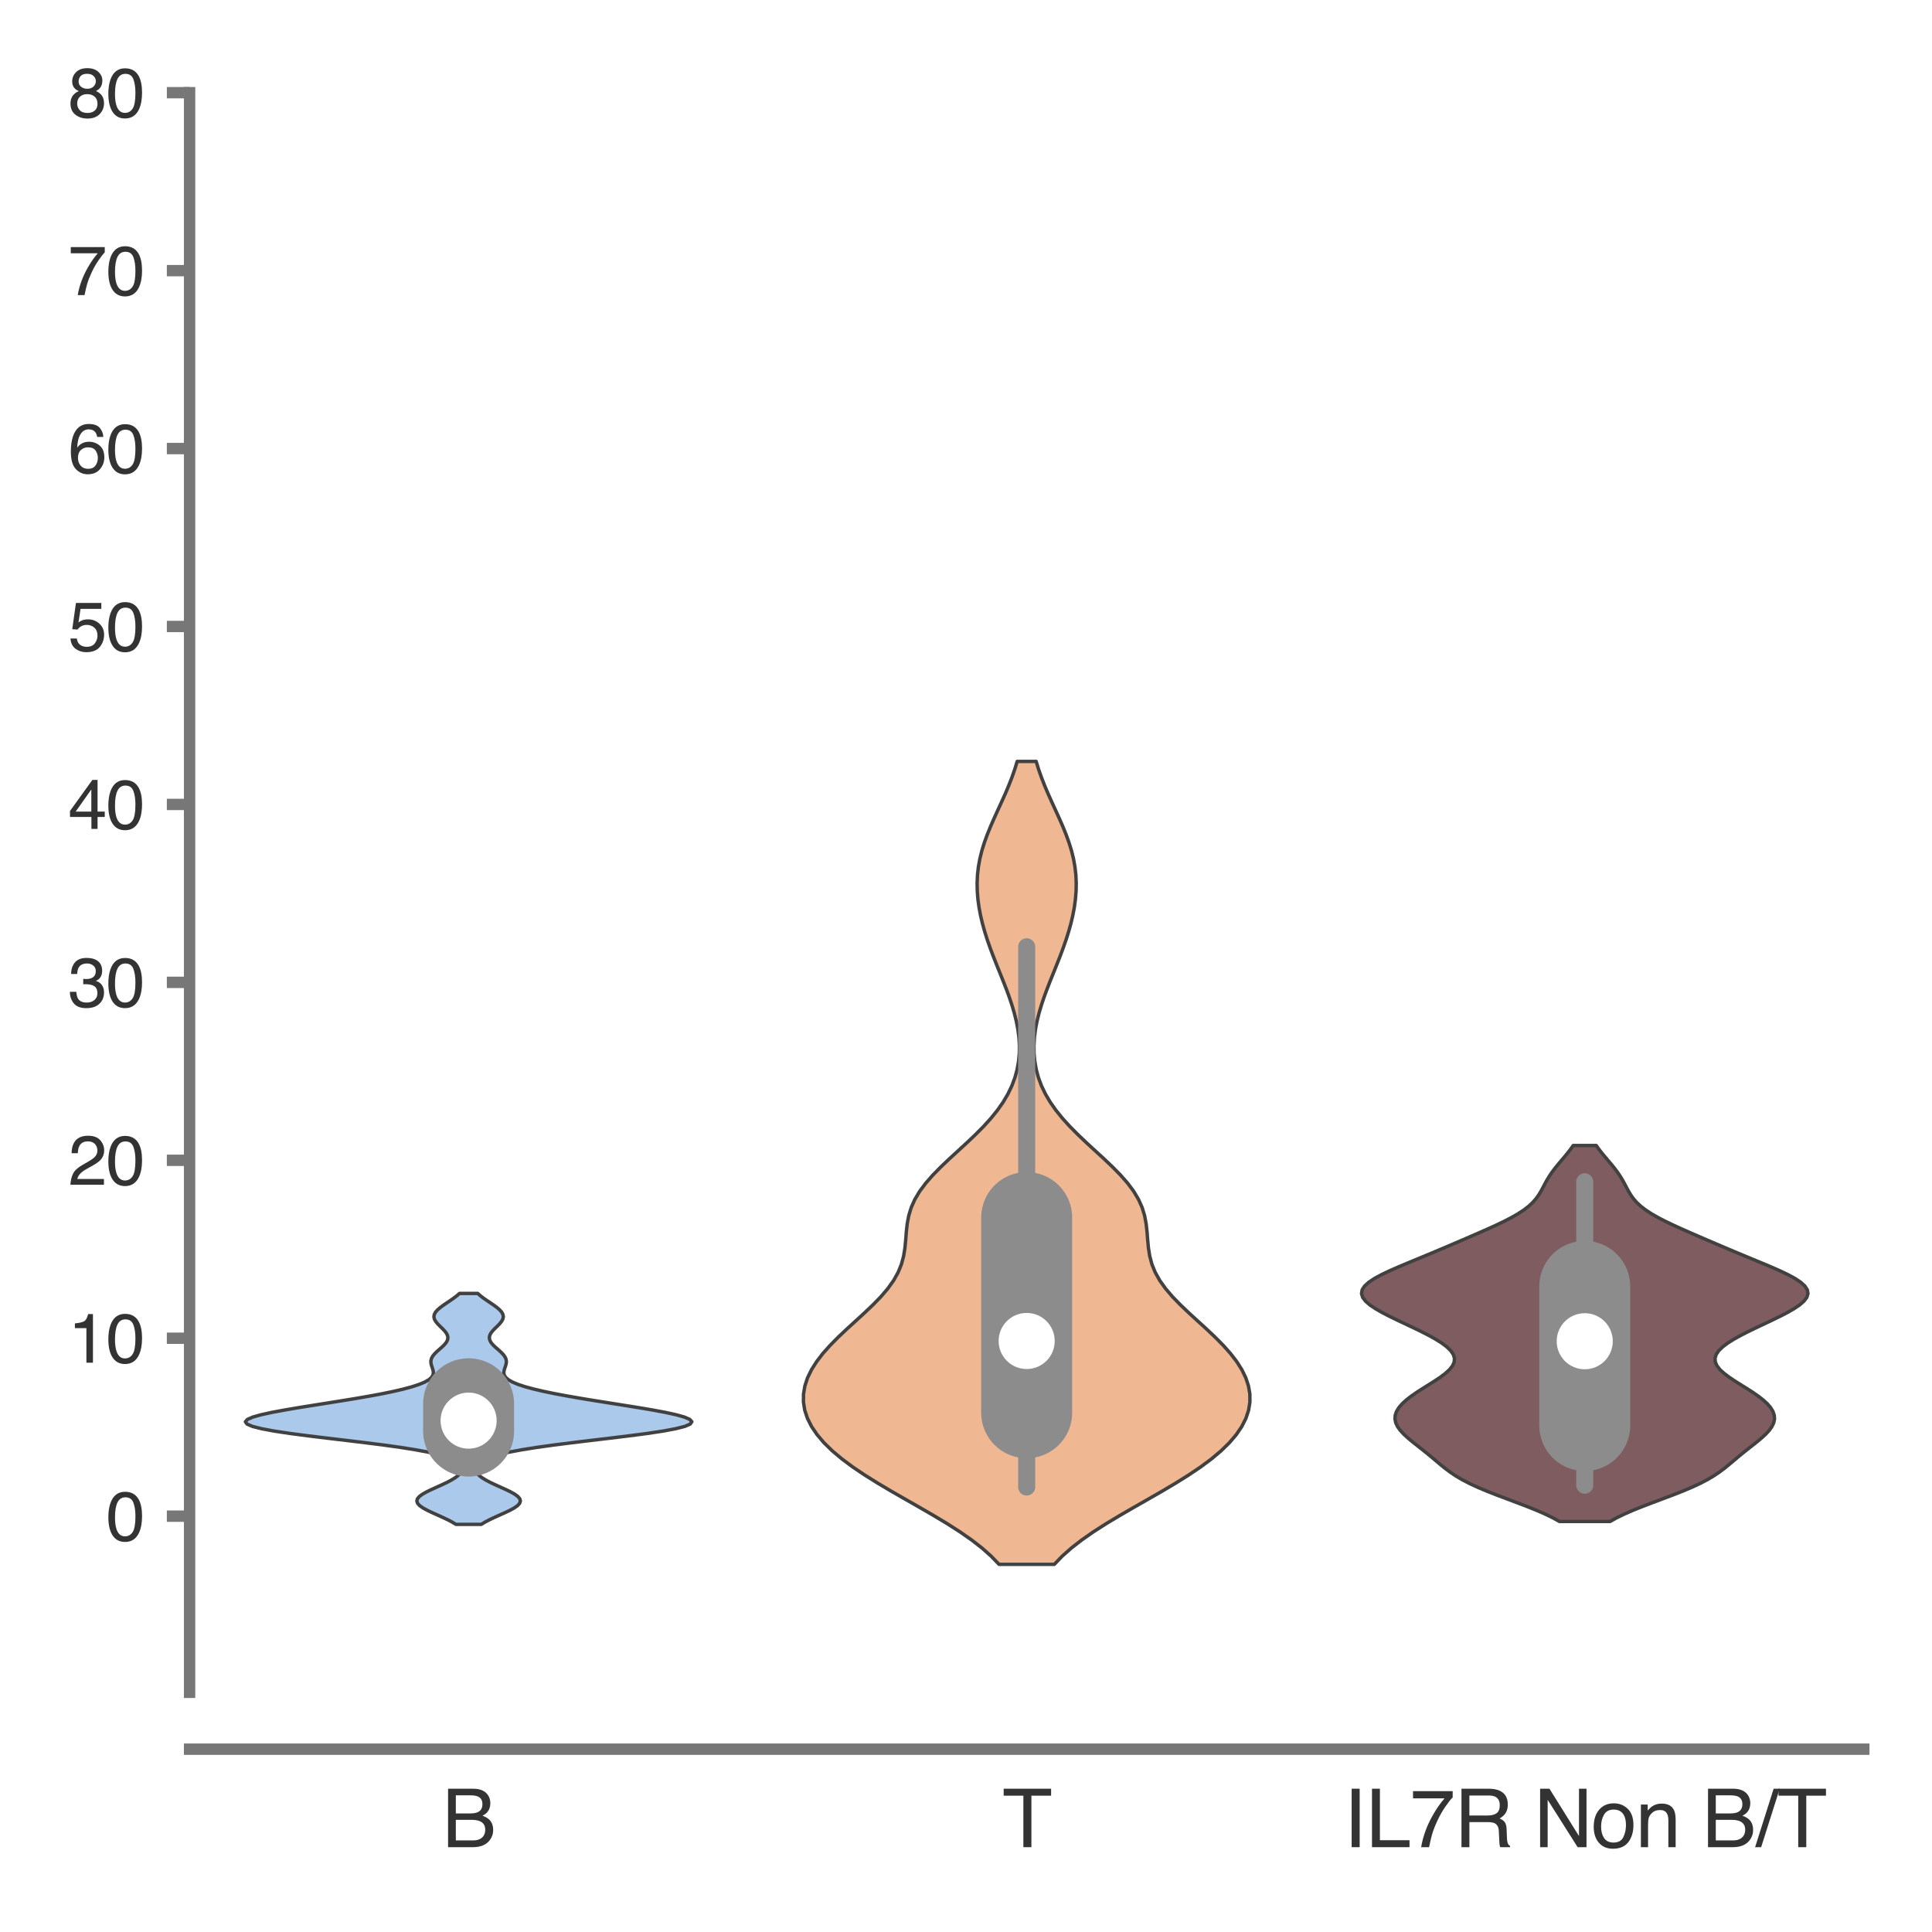 <?xml version="1.0" encoding="utf-8" standalone="no"?>
<!DOCTYPE svg PUBLIC "-//W3C//DTD SVG 1.1//EN"
  "http://www.w3.org/Graphics/SVG/1.1/DTD/svg11.dtd">
<svg xmlns:xlink="http://www.w3.org/1999/xlink" width="84.96pt" height="84.96pt" viewBox="0 0 84.96 84.96" xmlns="http://www.w3.org/2000/svg" version="1.1">
 <defs>
  <style type="text/css">*{stroke-linejoin: round; stroke-linecap: butt}</style>
 </defs>
 <g id="figure_1">
  <g id="patch_1">
   <path d="M 0 84.96 
L 84.96 84.96 
L 84.96 0 
L 0 0 
z
" style="fill: #ffffff"/>
  </g>
  <g id="axes_1">
   <g id="patch_2">
    <path d="M 8.337 74.42 
L 81.96 74.42 
L 81.96 4.076 
L 8.337 4.076 
z
" style="fill: #ffffff"/>
   </g>
   <g id="matplotlib.axis_1">
    <g id="xtick_1">
     <g id="text_1">
      <!-- B -->
      <g style="fill: #333333" transform="translate(19.44 81.23) scale(0.035 -0.035)">
       <defs>
        <path id="Helvetica-42" d="M 2213 2650 
Q 2606 2650 2825 2759 
Q 3169 2931 3169 3378 
Q 3169 3828 2803 3984 
Q 2597 4072 2191 4072 
L 1081 4072 
L 1081 2650 
L 2213 2650 
z
M 2422 531 
Q 2994 531 3238 863 
Q 3391 1072 3391 1369 
Q 3391 1869 2944 2050 
Q 2706 2147 2316 2147 
L 1081 2147 
L 1081 531 
L 2422 531 
z
M 472 4591 
L 2444 4591 
Q 3250 4591 3591 4109 
Q 3791 3825 3791 3453 
Q 3791 3019 3544 2741 
Q 3416 2594 3175 2472 
Q 3528 2338 3703 2169 
Q 4013 1869 4013 1341 
Q 4013 897 3734 538 
Q 3319 0 2413 0 
L 472 0 
L 472 4591 
z
" transform="scale(0.016)"/>
       </defs>
       <use xlink:href="#Helvetica-42"/>
      </g>
     </g>
    </g>
    <g id="xtick_2">
     <g id="text_2">
      <!-- T -->
      <g style="fill: #333333" transform="translate(44.079 81.23) scale(0.035 -0.035)">
       <defs>
        <path id="Helvetica-54" d="M 3828 4591 
L 3828 4044 
L 2281 4044 
L 2281 0 
L 1650 0 
L 1650 4044 
L 103 4044 
L 103 4591 
L 3828 4591 
z
" transform="scale(0.016)"/>
       </defs>
       <use xlink:href="#Helvetica-54"/>
      </g>
     </g>
    </g>
    <g id="xtick_3">
     <g id="text_3">
      <!-- IL7R Non B/T -->
      <g style="fill: #333333" transform="translate(59.088 81.23) scale(0.035 -0.035)">
       <defs>
        <path id="Helvetica-49" d="M 628 4591 
L 1256 4591 
L 1256 0 
L 628 0 
L 628 4591 
z
" transform="scale(0.016)"/>
        <path id="Helvetica-4c" d="M 488 4591 
L 1109 4591 
L 1109 547 
L 3434 547 
L 3434 0 
L 488 0 
L 488 4591 
z
" transform="scale(0.016)"/>
        <path id="Helvetica-37" d="M 3347 4400 
L 3347 3909 
Q 3131 3700 2773 3181 
Q 2416 2663 2141 2063 
Q 1869 1478 1728 997 
Q 1638 688 1494 0 
L 872 0 
Q 1084 1281 1809 2550 
Q 2238 3294 2709 3834 
L 234 3834 
L 234 4400 
L 3347 4400 
z
" transform="scale(0.016)"/>
        <path id="Helvetica-52" d="M 2622 2488 
Q 3059 2488 3314 2663 
Q 3569 2838 3569 3294 
Q 3569 3784 3213 3963 
Q 3022 4056 2703 4056 
L 1184 4056 
L 1184 2488 
L 2622 2488 
z
M 563 4591 
L 2688 4591 
Q 3213 4591 3553 4438 
Q 4200 4144 4200 3353 
Q 4200 2941 4029 2678 
Q 3859 2416 3553 2256 
Q 3822 2147 3958 1969 
Q 4094 1791 4109 1391 
L 4131 775 
Q 4141 513 4175 384 
Q 4231 166 4375 103 
L 4375 0 
L 3613 0 
Q 3581 59 3562 153 
Q 3544 247 3531 516 
L 3494 1281 
Q 3472 1731 3159 1884 
Q 2981 1969 2600 1969 
L 1184 1969 
L 1184 0 
L 563 0 
L 563 4591 
z
" transform="scale(0.016)"/>
        <path id="Helvetica-20" transform="scale(0.016)"/>
        <path id="Helvetica-4e" d="M 488 4591 
L 1222 4591 
L 3541 872 
L 3541 4591 
L 4131 4591 
L 4131 0 
L 3434 0 
L 1081 3716 
L 1081 0 
L 488 0 
L 488 4591 
z
M 2269 4591 
L 2269 4591 
z
" transform="scale(0.016)"/>
        <path id="Helvetica-6f" d="M 1741 363 
Q 2300 363 2508 786 
Q 2716 1209 2716 1728 
Q 2716 2197 2566 2491 
Q 2328 2953 1747 2953 
Q 1231 2953 997 2559 
Q 763 2166 763 1609 
Q 763 1075 997 719 
Q 1231 363 1741 363 
z
M 1763 3444 
Q 2409 3444 2856 3012 
Q 3303 2581 3303 1744 
Q 3303 934 2909 406 
Q 2516 -122 1688 -122 
Q 997 -122 590 345 
Q 184 813 184 1600 
Q 184 2444 612 2944 
Q 1041 3444 1763 3444 
z
M 1744 3428 
L 1744 3428 
z
" transform="scale(0.016)"/>
        <path id="Helvetica-6e" d="M 413 3347 
L 947 3347 
L 947 2872 
Q 1184 3166 1450 3294 
Q 1716 3422 2041 3422 
Q 2753 3422 3003 2925 
Q 3141 2653 3141 2147 
L 3141 0 
L 2569 0 
L 2569 2109 
Q 2569 2416 2478 2603 
Q 2328 2916 1934 2916 
Q 1734 2916 1606 2875 
Q 1375 2806 1200 2600 
Q 1059 2434 1017 2257 
Q 975 2081 975 1753 
L 975 0 
L 413 0 
L 413 3347 
z
M 1734 3428 
L 1734 3428 
z
" transform="scale(0.016)"/>
        <path id="Helvetica-2f" d="M 1456 4591 
L 1931 4591 
L 475 0 
L 0 0 
L 1456 4591 
z
" transform="scale(0.016)"/>
       </defs>
       <use xlink:href="#Helvetica-49"/>
       <use xlink:href="#Helvetica-4c" x="27.783"/>
       <use xlink:href="#Helvetica-37" x="83.398"/>
       <use xlink:href="#Helvetica-52" x="139.014"/>
       <use xlink:href="#Helvetica-20" x="211.23"/>
       <use xlink:href="#Helvetica-4e" x="239.014"/>
       <use xlink:href="#Helvetica-6f" x="311.23"/>
       <use xlink:href="#Helvetica-6e" x="366.846"/>
       <use xlink:href="#Helvetica-20" x="422.461"/>
       <use xlink:href="#Helvetica-42" x="450.244"/>
       <use xlink:href="#Helvetica-2f" x="516.943"/>
       <use xlink:href="#Helvetica-54" x="544.727"/>
      </g>
     </g>
    </g>
   </g>
   <g id="matplotlib.axis_2">
    <g id="ytick_1">
     <g id="line2d_1">
      <defs>
       <path id="m715e8c5f2d" d="M 0 0 
L -1 0 
" style="stroke: #777777; stroke-width: 0.5"/>
      </defs>
      <g>
       <use xlink:href="#m715e8c5f2d" x="8.337" y="66.673" style="fill: #777777; stroke: #777777; stroke-width: 0.5"/>
      </g>
     </g>
     <g id="text_4">
      <!-- 0 -->
      <g style="fill: #333333" transform="translate(4.669 67.749) scale(0.03 -0.03)">
       <defs>
        <path id="Helvetica-30" d="M 1731 4475 
Q 2600 4475 2988 3759 
Q 3288 3206 3288 2244 
Q 3288 1331 3016 734 
Q 2622 -122 1728 -122 
Q 922 -122 528 578 
Q 200 1163 200 2147 
Q 200 2909 397 3456 
Q 766 4475 1731 4475 
z
M 1725 391 
Q 2163 391 2422 778 
Q 2681 1166 2681 2222 
Q 2681 2984 2493 3476 
Q 2306 3969 1766 3969 
Q 1269 3969 1039 3501 
Q 809 3034 809 2125 
Q 809 1441 956 1025 
Q 1181 391 1725 391 
z
" transform="scale(0.016)"/>
       </defs>
       <use xlink:href="#Helvetica-30"/>
      </g>
     </g>
    </g>
    <g id="ytick_2">
     <g id="line2d_2">
      <g>
       <use xlink:href="#m715e8c5f2d" x="8.337" y="58.849" style="fill: #777777; stroke: #777777; stroke-width: 0.5"/>
      </g>
     </g>
     <g id="text_5">
      <!-- 10 -->
      <g style="fill: #333333" transform="translate(3 59.925) scale(0.03 -0.03)">
       <defs>
        <path id="Helvetica-31" d="M 613 3169 
L 613 3600 
Q 1222 3659 1462 3798 
Q 1703 3938 1822 4456 
L 2266 4456 
L 2266 0 
L 1666 0 
L 1666 3169 
L 613 3169 
z
" transform="scale(0.016)"/>
       </defs>
       <use xlink:href="#Helvetica-31"/>
       <use xlink:href="#Helvetica-30" x="55.615"/>
      </g>
     </g>
    </g>
    <g id="ytick_3">
     <g id="line2d_3">
      <g>
       <use xlink:href="#m715e8c5f2d" x="8.337" y="51.024" style="fill: #777777; stroke: #777777; stroke-width: 0.5"/>
      </g>
     </g>
     <g id="text_6">
      <!-- 20 -->
      <g style="fill: #333333" transform="translate(3 52.1) scale(0.03 -0.03)">
       <defs>
        <path id="Helvetica-32" d="M 200 0 
Q 231 578 439 1006 
Q 647 1434 1250 1784 
L 1850 2131 
Q 2253 2366 2416 2531 
Q 2672 2791 2672 3125 
Q 2672 3516 2437 3745 
Q 2203 3975 1813 3975 
Q 1234 3975 1013 3538 
Q 894 3303 881 2888 
L 309 2888 
Q 319 3472 525 3841 
Q 891 4491 1816 4491 
Q 2584 4491 2939 4075 
Q 3294 3659 3294 3150 
Q 3294 2613 2916 2231 
Q 2697 2009 2131 1694 
L 1703 1456 
Q 1397 1288 1222 1134 
Q 909 863 828 531 
L 3272 531 
L 3272 0 
L 200 0 
z
" transform="scale(0.016)"/>
       </defs>
       <use xlink:href="#Helvetica-32"/>
       <use xlink:href="#Helvetica-30" x="55.615"/>
      </g>
     </g>
    </g>
    <g id="ytick_4">
     <g id="line2d_4">
      <g>
       <use xlink:href="#m715e8c5f2d" x="8.337" y="43.199" style="fill: #777777; stroke: #777777; stroke-width: 0.5"/>
      </g>
     </g>
     <g id="text_7">
      <!-- 30 -->
      <g style="fill: #333333" transform="translate(3 44.275) scale(0.03 -0.03)">
       <defs>
        <path id="Helvetica-33" d="M 1663 -122 
Q 869 -122 511 314 
Q 153 750 153 1375 
L 741 1375 
Q 778 941 903 744 
Q 1122 391 1694 391 
Q 2138 391 2406 628 
Q 2675 866 2675 1241 
Q 2675 1703 2392 1887 
Q 2109 2072 1606 2072 
Q 1550 2072 1492 2070 
Q 1434 2069 1375 2066 
L 1375 2563 
Q 1463 2553 1522 2550 
Q 1581 2547 1650 2547 
Q 1966 2547 2169 2647 
Q 2525 2822 2525 3272 
Q 2525 3606 2287 3787 
Q 2050 3969 1734 3969 
Q 1172 3969 956 3594 
Q 838 3388 822 3006 
L 266 3006 
Q 266 3506 466 3856 
Q 809 4481 1675 4481 
Q 2359 4481 2734 4176 
Q 3109 3872 3109 3294 
Q 3109 2881 2888 2625 
Q 2750 2466 2531 2375 
Q 2884 2278 3082 2001 
Q 3281 1725 3281 1325 
Q 3281 684 2859 281 
Q 2438 -122 1663 -122 
z
" transform="scale(0.016)"/>
       </defs>
       <use xlink:href="#Helvetica-33"/>
       <use xlink:href="#Helvetica-30" x="55.615"/>
      </g>
     </g>
    </g>
    <g id="ytick_5">
     <g id="line2d_5">
      <g>
       <use xlink:href="#m715e8c5f2d" x="8.337" y="35.375" style="fill: #777777; stroke: #777777; stroke-width: 0.5"/>
      </g>
     </g>
     <g id="text_8">
      <!-- 40 -->
      <g style="fill: #333333" transform="translate(3 36.451) scale(0.03 -0.03)">
       <defs>
        <path id="Helvetica-34" d="M 2116 1584 
L 2116 3613 
L 681 1584 
L 2116 1584 
z
M 2125 0 
L 2125 1094 
L 163 1094 
L 163 1644 
L 2213 4488 
L 2688 4488 
L 2688 1584 
L 3347 1584 
L 3347 1094 
L 2688 1094 
L 2688 0 
L 2125 0 
z
" transform="scale(0.016)"/>
       </defs>
       <use xlink:href="#Helvetica-34"/>
       <use xlink:href="#Helvetica-30" x="55.615"/>
      </g>
     </g>
    </g>
    <g id="ytick_6">
     <g id="line2d_6">
      <g>
       <use xlink:href="#m715e8c5f2d" x="8.337" y="27.55" style="fill: #777777; stroke: #777777; stroke-width: 0.5"/>
      </g>
     </g>
     <g id="text_9">
      <!-- 50 -->
      <g style="fill: #333333" transform="translate(3 28.626) scale(0.03 -0.03)">
       <defs>
        <path id="Helvetica-35" d="M 791 1141 
Q 847 659 1238 475 
Q 1438 381 1700 381 
Q 2200 381 2440 700 
Q 2681 1019 2681 1406 
Q 2681 1875 2395 2131 
Q 2109 2388 1709 2388 
Q 1419 2388 1211 2275 
Q 1003 2163 856 1963 
L 369 1991 
L 709 4400 
L 3034 4400 
L 3034 3856 
L 1131 3856 
L 941 2613 
Q 1097 2731 1238 2791 
Q 1488 2894 1816 2894 
Q 2431 2894 2859 2497 
Q 3288 2100 3288 1491 
Q 3288 856 2895 371 
Q 2503 -113 1644 -113 
Q 1097 -113 676 195 
Q 256 503 206 1141 
L 791 1141 
z
" transform="scale(0.016)"/>
       </defs>
       <use xlink:href="#Helvetica-35"/>
       <use xlink:href="#Helvetica-30" x="55.615"/>
      </g>
     </g>
    </g>
    <g id="ytick_7">
     <g id="line2d_7">
      <g>
       <use xlink:href="#m715e8c5f2d" x="8.337" y="19.725" style="fill: #777777; stroke: #777777; stroke-width: 0.5"/>
      </g>
     </g>
     <g id="text_10">
      <!-- 60 -->
      <g style="fill: #333333" transform="translate(3 20.801) scale(0.03 -0.03)">
       <defs>
        <path id="Helvetica-36" d="M 1872 4494 
Q 2622 4494 2917 4105 
Q 3213 3716 3213 3303 
L 2656 3303 
Q 2606 3569 2497 3719 
Q 2294 4000 1881 4000 
Q 1409 4000 1131 3564 
Q 853 3128 822 2316 
Q 1016 2600 1309 2741 
Q 1578 2866 1909 2866 
Q 2472 2866 2890 2506 
Q 3309 2147 3309 1434 
Q 3309 825 2912 354 
Q 2516 -116 1781 -116 
Q 1153 -116 697 361 
Q 241 838 241 1966 
Q 241 2800 444 3381 
Q 834 4494 1872 4494 
z
M 1831 384 
Q 2275 384 2495 682 
Q 2716 981 2716 1388 
Q 2716 1731 2519 2042 
Q 2322 2353 1803 2353 
Q 1441 2353 1167 2112 
Q 894 1872 894 1388 
Q 894 963 1142 673 
Q 1391 384 1831 384 
z
" transform="scale(0.016)"/>
       </defs>
       <use xlink:href="#Helvetica-36"/>
       <use xlink:href="#Helvetica-30" x="55.615"/>
      </g>
     </g>
    </g>
    <g id="ytick_8">
     <g id="line2d_8">
      <g>
       <use xlink:href="#m715e8c5f2d" x="8.337" y="11.901" style="fill: #777777; stroke: #777777; stroke-width: 0.5"/>
      </g>
     </g>
     <g id="text_11">
      <!-- 70 -->
      <g style="fill: #333333" transform="translate(3 12.977) scale(0.03 -0.03)">
       <use xlink:href="#Helvetica-37"/>
       <use xlink:href="#Helvetica-30" x="55.615"/>
      </g>
     </g>
    </g>
    <g id="ytick_9">
     <g id="line2d_9">
      <g>
       <use xlink:href="#m715e8c5f2d" x="8.337" y="4.076" style="fill: #777777; stroke: #777777; stroke-width: 0.5"/>
      </g>
     </g>
     <g id="text_12">
      <!-- 80 -->
      <g style="fill: #333333" transform="translate(3 5.152) scale(0.03 -0.03)">
       <defs>
        <path id="Helvetica-38" d="M 1741 2600 
Q 2113 2600 2322 2808 
Q 2531 3016 2531 3303 
Q 2531 3553 2331 3762 
Q 2131 3972 1722 3972 
Q 1316 3972 1134 3762 
Q 953 3553 953 3272 
Q 953 2956 1187 2778 
Q 1422 2600 1741 2600 
z
M 1775 384 
Q 2166 384 2423 595 
Q 2681 806 2681 1225 
Q 2681 1659 2415 1884 
Q 2150 2109 1734 2109 
Q 1331 2109 1076 1879 
Q 822 1650 822 1244 
Q 822 894 1055 639 
Q 1288 384 1775 384 
z
M 975 2384 
Q 741 2484 609 2619 
Q 363 2869 363 3269 
Q 363 3769 725 4128 
Q 1088 4488 1753 4488 
Q 2397 4488 2762 4148 
Q 3128 3809 3128 3356 
Q 3128 2938 2916 2678 
Q 2797 2531 2547 2391 
Q 2825 2263 2984 2097 
Q 3281 1784 3281 1284 
Q 3281 694 2884 283 
Q 2488 -128 1763 -128 
Q 1109 -128 657 226 
Q 206 581 206 1256 
Q 206 1653 400 1942 
Q 594 2231 975 2384 
z
" transform="scale(0.016)"/>
       </defs>
       <use xlink:href="#Helvetica-38"/>
       <use xlink:href="#Helvetica-30" x="55.615"/>
      </g>
     </g>
    </g>
   </g>
   <g id="PolyCollection_1">
    <defs>
     <path id="mb86c79a776" d="M 21.163 -17.925 
L 20.051 -17.925 
L 19.882 -18.027 
L 19.686 -18.13 
L 19.47 -18.232 
L 19.242 -18.335 
L 19.013 -18.438 
L 18.798 -18.54 
L 18.609 -18.643 
L 18.461 -18.745 
L 18.365 -18.848 
L 18.33 -18.95 
L 18.357 -19.053 
L 18.445 -19.156 
L 18.587 -19.258 
L 18.771 -19.361 
L 18.984 -19.463 
L 19.211 -19.566 
L 19.439 -19.669 
L 19.655 -19.771 
L 19.849 -19.874 
L 20.016 -19.976 
L 20.149 -20.079 
L 20.246 -20.182 
L 20.306 -20.284 
L 20.325 -20.387 
L 20.3 -20.489 
L 20.226 -20.592 
L 20.096 -20.694 
L 19.899 -20.797 
L 19.626 -20.9 
L 19.266 -21.002 
L 18.813 -21.105 
L 18.261 -21.207 
L 17.613 -21.31 
L 16.878 -21.413 
L 16.073 -21.515 
L 15.223 -21.618 
L 14.36 -21.72 
L 13.52 -21.823 
L 12.742 -21.925 
L 12.06 -22.028 
L 11.506 -22.131 
L 11.103 -22.233 
L 10.863 -22.336 
L 10.791 -22.438 
L 10.88 -22.541 
L 11.117 -22.644 
L 11.481 -22.746 
L 11.95 -22.849 
L 12.498 -22.951 
L 13.102 -23.054 
L 13.739 -23.156 
L 14.388 -23.259 
L 15.033 -23.362 
L 15.657 -23.464 
L 16.25 -23.567 
L 16.799 -23.669 
L 17.298 -23.772 
L 17.739 -23.875 
L 18.117 -23.977 
L 18.43 -24.08 
L 18.676 -24.182 
L 18.856 -24.285 
L 18.975 -24.387 
L 19.039 -24.49 
L 19.059 -24.593 
L 19.046 -24.695 
L 19.015 -24.798 
L 18.98 -24.9 
L 18.953 -25.003 
L 18.947 -25.106 
L 18.968 -25.208 
L 19.02 -25.311 
L 19.099 -25.413 
L 19.202 -25.516 
L 19.317 -25.619 
L 19.433 -25.721 
L 19.539 -25.824 
L 19.624 -25.926 
L 19.678 -26.029 
L 19.697 -26.131 
L 19.679 -26.234 
L 19.627 -26.337 
L 19.547 -26.439 
L 19.448 -26.542 
L 19.343 -26.644 
L 19.242 -26.747 
L 19.159 -26.85 
L 19.102 -26.952 
L 19.081 -27.055 
L 19.098 -27.157 
L 19.153 -27.26 
L 19.244 -27.362 
L 19.364 -27.465 
L 19.503 -27.568 
L 19.654 -27.67 
L 19.807 -27.773 
L 19.953 -27.875 
L 20.088 -27.978 
L 20.206 -28.081 
L 21.009 -28.081 
L 21.009 -28.081 
L 21.127 -27.978 
L 21.261 -27.875 
L 21.408 -27.773 
L 21.561 -27.67 
L 21.711 -27.568 
L 21.851 -27.465 
L 21.97 -27.362 
L 22.061 -27.26 
L 22.117 -27.157 
L 22.134 -27.055 
L 22.112 -26.952 
L 22.056 -26.85 
L 21.972 -26.747 
L 21.872 -26.644 
L 21.766 -26.542 
L 21.667 -26.439 
L 21.587 -26.337 
L 21.535 -26.234 
L 21.518 -26.131 
L 21.537 -26.029 
L 21.591 -25.926 
L 21.675 -25.824 
L 21.781 -25.721 
L 21.898 -25.619 
L 22.013 -25.516 
L 22.115 -25.413 
L 22.195 -25.311 
L 22.246 -25.208 
L 22.268 -25.106 
L 22.261 -25.003 
L 22.235 -24.9 
L 22.199 -24.798 
L 22.168 -24.695 
L 22.155 -24.593 
L 22.175 -24.49 
L 22.239 -24.387 
L 22.358 -24.285 
L 22.539 -24.182 
L 22.785 -24.08 
L 23.097 -23.977 
L 23.476 -23.875 
L 23.917 -23.772 
L 24.415 -23.669 
L 24.965 -23.567 
L 25.557 -23.464 
L 26.182 -23.362 
L 26.826 -23.259 
L 27.476 -23.156 
L 28.113 -23.054 
L 28.717 -22.951 
L 29.265 -22.849 
L 29.734 -22.746 
L 30.098 -22.644 
L 30.335 -22.541 
L 30.424 -22.438 
L 30.351 -22.336 
L 30.112 -22.233 
L 29.708 -22.131 
L 29.154 -22.028 
L 28.473 -21.925 
L 27.694 -21.823 
L 26.855 -21.72 
L 25.992 -21.618 
L 25.142 -21.515 
L 24.337 -21.413 
L 23.601 -21.31 
L 22.953 -21.207 
L 22.402 -21.105 
L 21.948 -21.002 
L 21.589 -20.9 
L 21.316 -20.797 
L 21.119 -20.694 
L 20.988 -20.592 
L 20.914 -20.489 
L 20.89 -20.387 
L 20.909 -20.284 
L 20.968 -20.182 
L 21.066 -20.079 
L 21.199 -19.976 
L 21.365 -19.874 
L 21.56 -19.771 
L 21.776 -19.669 
L 22.003 -19.566 
L 22.231 -19.463 
L 22.444 -19.361 
L 22.628 -19.258 
L 22.77 -19.156 
L 22.858 -19.053 
L 22.885 -18.95 
L 22.849 -18.848 
L 22.754 -18.745 
L 22.606 -18.643 
L 22.417 -18.54 
L 22.201 -18.438 
L 21.972 -18.335 
L 21.744 -18.232 
L 21.528 -18.13 
L 21.333 -18.027 
L 21.163 -17.925 
z
" style="stroke: #414141; stroke-width: 0.15"/>
    </defs>
    <g clip-path="url(#pebc465a4b5)">
     <use xlink:href="#mb86c79a776" x="0" y="84.96" style="fill: #abc9ea; stroke: #414141; stroke-width: 0.15"/>
    </g>
   </g>
   <g id="PolyCollection_2">
    <defs>
     <path id="m692d58be75" d="M 46.364 -16.167 
L 43.932 -16.167 
L 43.589 -16.524 
L 43.188 -16.881 
L 42.73 -17.237 
L 42.218 -17.594 
L 41.661 -17.951 
L 41.068 -18.307 
L 40.452 -18.664 
L 39.827 -19.021 
L 39.206 -19.377 
L 38.604 -19.734 
L 38.032 -20.091 
L 37.502 -20.447 
L 37.022 -20.804 
L 36.597 -21.161 
L 36.232 -21.517 
L 35.929 -21.874 
L 35.687 -22.231 
L 35.508 -22.587 
L 35.389 -22.944 
L 35.332 -23.301 
L 35.334 -23.657 
L 35.395 -24.014 
L 35.512 -24.371 
L 35.686 -24.727 
L 35.912 -25.084 
L 36.186 -25.441 
L 36.504 -25.797 
L 36.856 -26.154 
L 37.234 -26.511 
L 37.624 -26.867 
L 38.014 -27.224 
L 38.39 -27.581 
L 38.736 -27.937 
L 39.041 -28.294 
L 39.296 -28.651 
L 39.495 -29.007 
L 39.64 -29.364 
L 39.736 -29.721 
L 39.794 -30.077 
L 39.828 -30.434 
L 39.856 -30.791 
L 39.895 -31.147 
L 39.963 -31.504 
L 40.072 -31.861 
L 40.231 -32.217 
L 40.444 -32.574 
L 40.71 -32.931 
L 41.023 -33.287 
L 41.373 -33.644 
L 41.749 -34.001 
L 42.137 -34.357 
L 42.525 -34.714 
L 42.901 -35.071 
L 43.254 -35.427 
L 43.577 -35.784 
L 43.865 -36.141 
L 44.115 -36.497 
L 44.325 -36.854 
L 44.496 -37.211 
L 44.629 -37.567 
L 44.727 -37.924 
L 44.791 -38.281 
L 44.824 -38.637 
L 44.828 -38.994 
L 44.806 -39.351 
L 44.759 -39.707 
L 44.69 -40.064 
L 44.601 -40.421 
L 44.495 -40.777 
L 44.375 -41.134 
L 44.243 -41.491 
L 44.103 -41.847 
L 43.96 -42.204 
L 43.816 -42.561 
L 43.676 -42.917 
L 43.542 -43.274 
L 43.417 -43.63 
L 43.304 -43.987 
L 43.205 -44.344 
L 43.12 -44.7 
L 43.053 -45.057 
L 43.004 -45.414 
L 42.976 -45.77 
L 42.969 -46.127 
L 42.985 -46.484 
L 43.025 -46.84 
L 43.09 -47.197 
L 43.178 -47.554 
L 43.288 -47.91 
L 43.418 -48.267 
L 43.563 -48.624 
L 43.719 -48.98 
L 43.881 -49.337 
L 44.045 -49.694 
L 44.205 -50.05 
L 44.356 -50.407 
L 44.496 -50.764 
L 44.621 -51.12 
L 44.731 -51.477 
L 45.565 -51.477 
L 45.565 -51.477 
L 45.675 -51.12 
L 45.801 -50.764 
L 45.941 -50.407 
L 46.092 -50.05 
L 46.252 -49.694 
L 46.415 -49.337 
L 46.578 -48.98 
L 46.734 -48.624 
L 46.879 -48.267 
L 47.008 -47.91 
L 47.119 -47.554 
L 47.207 -47.197 
L 47.271 -46.84 
L 47.312 -46.484 
L 47.328 -46.127 
L 47.321 -45.77 
L 47.292 -45.414 
L 47.244 -45.057 
L 47.176 -44.7 
L 47.092 -44.344 
L 46.992 -43.987 
L 46.879 -43.63 
L 46.754 -43.274 
L 46.621 -42.917 
L 46.48 -42.561 
L 46.337 -42.204 
L 46.193 -41.847 
L 46.054 -41.491 
L 45.922 -41.134 
L 45.801 -40.777 
L 45.695 -40.421 
L 45.606 -40.064 
L 45.537 -39.707 
L 45.491 -39.351 
L 45.469 -38.994 
L 45.473 -38.637 
L 45.506 -38.281 
L 45.57 -37.924 
L 45.667 -37.567 
L 45.8 -37.211 
L 45.971 -36.854 
L 46.181 -36.497 
L 46.431 -36.141 
L 46.719 -35.784 
L 47.043 -35.427 
L 47.396 -35.071 
L 47.771 -34.714 
L 48.159 -34.357 
L 48.548 -34.001 
L 48.924 -33.644 
L 49.274 -33.287 
L 49.587 -32.931 
L 49.853 -32.574 
L 50.066 -32.217 
L 50.225 -31.861 
L 50.334 -31.504 
L 50.401 -31.147 
L 50.441 -30.791 
L 50.469 -30.434 
L 50.503 -30.077 
L 50.56 -29.721 
L 50.656 -29.364 
L 50.801 -29.007 
L 51.001 -28.651 
L 51.256 -28.294 
L 51.561 -27.937 
L 51.907 -27.581 
L 52.282 -27.224 
L 52.672 -26.867 
L 53.063 -26.511 
L 53.44 -26.154 
L 53.793 -25.797 
L 54.11 -25.441 
L 54.385 -25.084 
L 54.611 -24.727 
L 54.784 -24.371 
L 54.902 -24.014 
L 54.963 -23.657 
L 54.965 -23.301 
L 54.907 -22.944 
L 54.789 -22.587 
L 54.609 -22.231 
L 54.368 -21.874 
L 54.064 -21.517 
L 53.699 -21.161 
L 53.275 -20.804 
L 52.794 -20.447 
L 52.264 -20.091 
L 51.693 -19.734 
L 51.09 -19.377 
L 50.47 -19.021 
L 49.844 -18.664 
L 49.228 -18.307 
L 48.635 -17.951 
L 48.078 -17.594 
L 47.567 -17.237 
L 47.109 -16.881 
L 46.707 -16.524 
L 46.364 -16.167 
z
" style="stroke: #414141; stroke-width: 0.15"/>
    </defs>
    <g clip-path="url(#pebc465a4b5)">
     <use xlink:href="#m692d58be75" x="0" y="84.96" style="fill: #efb792; stroke: #414141; stroke-width: 0.15"/>
    </g>
   </g>
   <g id="PolyCollection_3">
    <defs>
     <path id="m5d8e65e298" d="M 70.801 -18.052 
L 68.578 -18.052 
L 68.276 -18.219 
L 67.931 -18.386 
L 67.546 -18.553 
L 67.129 -18.72 
L 66.691 -18.887 
L 66.244 -19.055 
L 65.802 -19.222 
L 65.377 -19.389 
L 64.98 -19.556 
L 64.62 -19.723 
L 64.299 -19.89 
L 64.016 -20.057 
L 63.767 -20.224 
L 63.545 -20.391 
L 63.339 -20.558 
L 63.141 -20.725 
L 62.942 -20.892 
L 62.739 -21.059 
L 62.53 -21.226 
L 62.318 -21.393 
L 62.108 -21.56 
L 61.908 -21.727 
L 61.727 -21.894 
L 61.574 -22.061 
L 61.455 -22.228 
L 61.377 -22.395 
L 61.344 -22.562 
L 61.356 -22.729 
L 61.414 -22.896 
L 61.517 -23.063 
L 61.661 -23.23 
L 61.843 -23.397 
L 62.058 -23.564 
L 62.299 -23.731 
L 62.558 -23.898 
L 62.825 -24.065 
L 63.09 -24.232 
L 63.34 -24.399 
L 63.561 -24.566 
L 63.743 -24.733 
L 63.875 -24.9 
L 63.949 -25.067 
L 63.96 -25.234 
L 63.907 -25.401 
L 63.791 -25.568 
L 63.619 -25.735 
L 63.395 -25.902 
L 63.129 -26.069 
L 62.828 -26.236 
L 62.501 -26.403 
L 62.157 -26.57 
L 61.804 -26.737 
L 61.451 -26.904 
L 61.107 -27.071 
L 60.784 -27.238 
L 60.492 -27.405 
L 60.243 -27.572 
L 60.051 -27.739 
L 59.924 -27.906 
L 59.873 -28.073 
L 59.901 -28.24 
L 60.009 -28.407 
L 60.193 -28.574 
L 60.444 -28.741 
L 60.752 -28.908 
L 61.103 -29.075 
L 61.483 -29.242 
L 61.879 -29.409 
L 62.283 -29.576 
L 62.686 -29.743 
L 63.086 -29.91 
L 63.482 -30.077 
L 63.874 -30.244 
L 64.264 -30.411 
L 64.652 -30.578 
L 65.037 -30.746 
L 65.416 -30.913 
L 65.784 -31.08 
L 66.133 -31.247 
L 66.457 -31.414 
L 66.749 -31.581 
L 67.005 -31.748 
L 67.222 -31.915 
L 67.402 -32.082 
L 67.548 -32.249 
L 67.667 -32.416 
L 67.768 -32.583 
L 67.857 -32.75 
L 67.945 -32.917 
L 68.038 -33.084 
L 68.14 -33.251 
L 68.253 -33.418 
L 68.379 -33.585 
L 68.514 -33.752 
L 68.654 -33.919 
L 68.796 -34.086 
L 68.934 -34.253 
L 69.064 -34.42 
L 69.183 -34.587 
L 70.195 -34.587 
L 70.195 -34.587 
L 70.314 -34.42 
L 70.444 -34.253 
L 70.583 -34.086 
L 70.724 -33.919 
L 70.865 -33.752 
L 71 -33.585 
L 71.125 -33.418 
L 71.239 -33.251 
L 71.341 -33.084 
L 71.433 -32.917 
L 71.521 -32.75 
L 71.611 -32.583 
L 71.711 -32.416 
L 71.83 -32.249 
L 71.976 -32.082 
L 72.156 -31.915 
L 72.374 -31.748 
L 72.629 -31.581 
L 72.922 -31.414 
L 73.246 -31.247 
L 73.595 -31.08 
L 73.962 -30.913 
L 74.341 -30.746 
L 74.726 -30.578 
L 75.115 -30.411 
L 75.505 -30.244 
L 75.897 -30.077 
L 76.292 -29.91 
L 76.692 -29.743 
L 77.096 -29.576 
L 77.499 -29.409 
L 77.896 -29.242 
L 78.275 -29.075 
L 78.626 -28.908 
L 78.934 -28.741 
L 79.186 -28.574 
L 79.37 -28.407 
L 79.478 -28.24 
L 79.506 -28.073 
L 79.454 -27.906 
L 79.328 -27.739 
L 79.135 -27.572 
L 78.887 -27.405 
L 78.595 -27.238 
L 78.271 -27.071 
L 77.928 -26.904 
L 77.575 -26.737 
L 77.222 -26.57 
L 76.878 -26.403 
L 76.551 -26.236 
L 76.25 -26.069 
L 75.983 -25.902 
L 75.76 -25.735 
L 75.587 -25.568 
L 75.472 -25.401 
L 75.419 -25.234 
L 75.43 -25.067 
L 75.504 -24.9 
L 75.635 -24.733 
L 75.817 -24.566 
L 76.039 -24.399 
L 76.288 -24.232 
L 76.553 -24.065 
L 76.821 -23.898 
L 77.08 -23.731 
L 77.321 -23.564 
L 77.536 -23.397 
L 77.718 -23.23 
L 77.862 -23.063 
L 77.964 -22.896 
L 78.022 -22.729 
L 78.035 -22.562 
L 78.001 -22.395 
L 77.923 -22.228 
L 77.805 -22.061 
L 77.651 -21.894 
L 77.47 -21.727 
L 77.271 -21.56 
L 77.061 -21.393 
L 76.848 -21.226 
L 76.639 -21.059 
L 76.436 -20.892 
L 76.238 -20.725 
L 76.039 -20.558 
L 75.834 -20.391 
L 75.611 -20.224 
L 75.362 -20.057 
L 75.08 -19.89 
L 74.759 -19.723 
L 74.398 -19.556 
L 74.002 -19.389 
L 73.577 -19.222 
L 73.134 -19.055 
L 72.688 -18.887 
L 72.25 -18.72 
L 71.833 -18.553 
L 71.448 -18.386 
L 71.102 -18.219 
L 70.801 -18.052 
z
" style="stroke: #414141; stroke-width: 0.15"/>
    </defs>
    <g clip-path="url(#pebc465a4b5)">
     <use xlink:href="#m5d8e65e298" x="0" y="84.96" style="fill: #7e5c60; stroke: #414141; stroke-width: 0.15"/>
    </g>
   </g>
   <g id="line2d_10">
    <path d="M 20.607 63.037 
L 20.607 61.099 
" clip-path="url(#pebc465a4b5)" style="fill: none; stroke: #8c8c8c; stroke-width: 0.75; stroke-linecap: round"/>
   </g>
   <g id="line2d_11">
    <path d="M 20.607 62.932 
L 20.607 61.731 
" clip-path="url(#pebc465a4b5)" style="fill: none; stroke: #8c8c8c; stroke-width: 4; stroke-linecap: round"/>
   </g>
   <g id="line2d_12">
    <path d="M 20.607 62.472 
" clip-path="url(#pebc465a4b5)" style="fill: none; stroke: #414141; stroke-width: 1.2; stroke-linecap: round"/>
    <defs>
     <path id="m5a7a443660" d="M 0 0.833 
C 0.221 0.833 0.433 0.746 0.589 0.589 
C 0.746 0.433 0.833 0.221 0.833 0 
C 0.833 -0.221 0.746 -0.433 0.589 -0.589 
C 0.433 -0.746 0.221 -0.833 0 -0.833 
C -0.221 -0.833 -0.433 -0.746 -0.589 -0.589 
C -0.746 -0.433 -0.833 -0.221 -0.833 0 
C -0.833 0.221 -0.746 0.433 -0.589 0.589 
C -0.433 0.746 -0.221 0.833 0 0.833 
z
" style="stroke: #ffffff; stroke-width: 0.8"/>
    </defs>
    <g clip-path="url(#pebc465a4b5)">
     <use xlink:href="#m5a7a443660" x="20.607" y="62.472" style="fill: #ffffff; stroke: #ffffff; stroke-width: 0.8"/>
    </g>
   </g>
   <g id="line2d_13">
    <path d="M 45.148 65.392 
L 45.148 41.634 
" clip-path="url(#pebc465a4b5)" style="fill: none; stroke: #8c8c8c; stroke-width: 0.75; stroke-linecap: round"/>
   </g>
   <g id="line2d_14">
    <path d="M 45.148 62.125 
L 45.148 53.543 
" clip-path="url(#pebc465a4b5)" style="fill: none; stroke: #8c8c8c; stroke-width: 4; stroke-linecap: round"/>
   </g>
   <g id="line2d_15">
    <path d="M 45.148 58.97 
" clip-path="url(#pebc465a4b5)" style="fill: none; stroke: #414141; stroke-width: 1.2; stroke-linecap: round"/>
    <g clip-path="url(#pebc465a4b5)">
     <use xlink:href="#m5a7a443660" x="45.148" y="58.97" style="fill: #ffffff; stroke: #ffffff; stroke-width: 0.8"/>
    </g>
   </g>
   <g id="line2d_16">
    <path d="M 69.689 65.311 
L 69.689 51.97 
" clip-path="url(#pebc465a4b5)" style="fill: none; stroke: #8c8c8c; stroke-width: 0.75; stroke-linecap: round"/>
   </g>
   <g id="line2d_17">
    <path d="M 69.689 62.688 
L 69.689 56.569 
" clip-path="url(#pebc465a4b5)" style="fill: none; stroke: #8c8c8c; stroke-width: 4; stroke-linecap: round"/>
   </g>
   <g id="line2d_18">
    <path d="M 69.689 58.981 
" clip-path="url(#pebc465a4b5)" style="fill: none; stroke: #414141; stroke-width: 1.2; stroke-linecap: round"/>
    <g clip-path="url(#pebc465a4b5)">
     <use xlink:href="#m5a7a443660" x="69.689" y="58.981" style="fill: #ffffff; stroke: #ffffff; stroke-width: 0.8"/>
    </g>
   </g>
   <g id="patch_3">
    <path d="M 8.337 74.42 
L 8.337 4.076 
" style="fill: none; stroke: #777777; stroke-width: 0.5; stroke-linejoin: miter; stroke-linecap: square"/>
   </g>
   <g id="patch_4">
    <path d="M 8.337 76.92 
L 81.96 76.92 
" style="fill: none; stroke: #777777; stroke-width: 0.5; stroke-linejoin: miter; stroke-linecap: square"/>
   </g>
  </g>
 </g>
 <defs>
  <clipPath id="pebc465a4b5">
   <rect x="8.337" y="4.076" width="73.623" height="70.343"/>
  </clipPath>
 </defs>
</svg>
